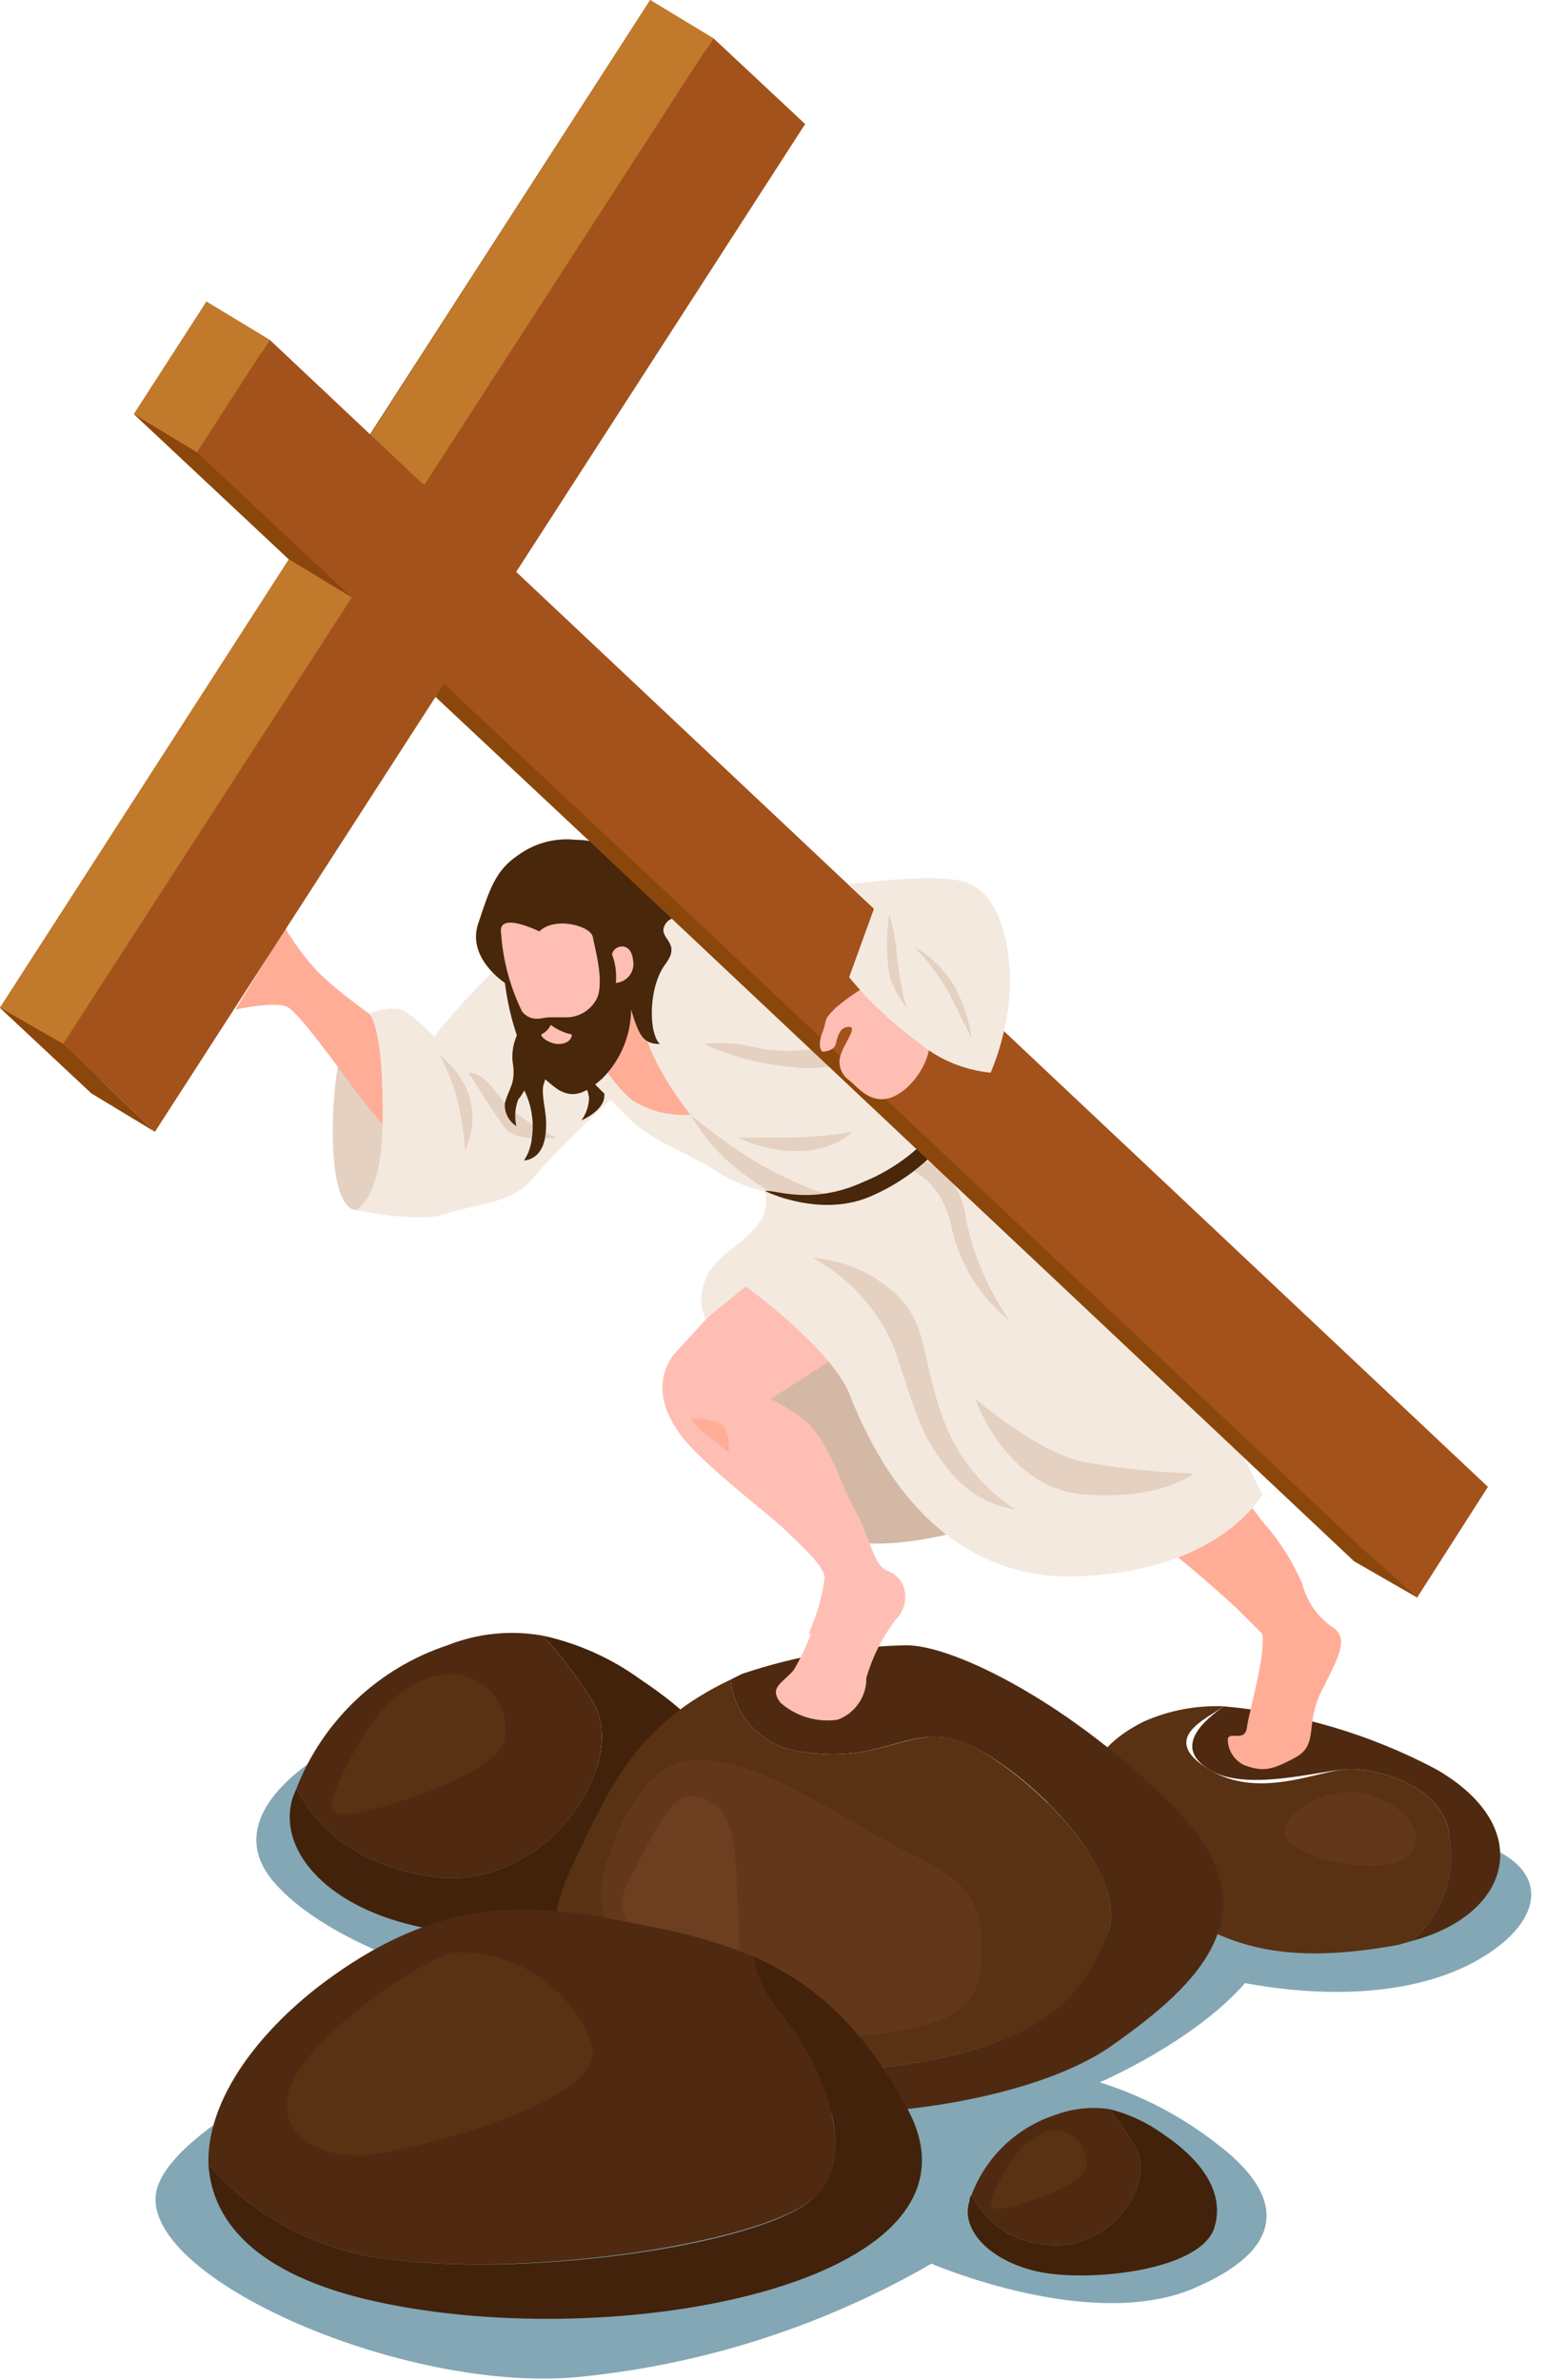<svg width="91" height="140" viewBox="0 0 91 140" fill="none" xmlns="http://www.w3.org/2000/svg">
<path opacity="0.5" d="M19.575 102.839C19.575 102.839 12.375 106.544 16.2 110.81C20.025 115.076 29.025 116.985 29.025 116.985C29.025 116.985 11.475 123.272 9.338 128.436C7.2 133.601 23.85 141.01 34.425 139.776C41.603 139.019 48.541 136.762 54.788 133.152C54.788 133.152 64.125 137.193 70.2 134.611C76.275 132.029 75.15 128.773 71.55 126.079C69.498 124.478 67.173 123.261 64.688 122.486C64.688 122.486 70.2 120.128 73.238 116.648C77.4 117.434 83.475 117.658 87.638 114.852C91.8 112.045 90.9 108.228 82.8 107.666L19.575 102.839Z" fill="#09516D"/>
<path d="M85.275 108.115C85.05 105.084 81 103.961 79.2 104.074C77.4 104.186 74.025 105.87 71.1 104.074C68.175 102.277 70.875 101.155 72 100.369C70.376 100.298 68.759 100.606 67.275 101.267C62.55 103.625 63.225 107.554 67.275 110.922C71.325 114.29 74.812 115.75 82.237 114.403L83.025 114.178C83.888 113.443 84.548 112.501 84.942 111.439C85.335 110.378 85.45 109.234 85.275 108.115Z" fill="#593113"/>
<path d="M84.487 104.074C80.615 102.019 76.368 100.76 72 100.369C70.875 101.155 68.962 102.727 71.1 104.074C73.237 105.421 77.4 104.186 79.2 104.074C81 103.962 85.05 105.084 85.275 108.115C85.45 109.234 85.335 110.378 84.941 111.439C84.547 112.501 83.888 113.444 83.025 114.178C88.987 112.606 90.337 107.442 84.487 104.074Z" fill="#4F2A11"/>
<path d="M80.438 105.533C78.075 104.972 75.825 106.431 75.6 107.666C75.375 108.901 79.088 110.024 81.563 109.687C84.038 109.35 84.038 106.656 80.438 105.533Z" fill="#63381A"/>
<path d="M25.2 110.361C32.175 111.484 37.237 103.512 34.763 99.92C33.936 98.605 32.994 97.365 31.95 96.215C30.059 95.871 28.11 96.066 26.325 96.776C24.314 97.441 22.475 98.54 20.939 99.996C19.403 101.451 18.207 103.227 17.438 105.197C18.225 106.768 20.25 109.575 25.2 110.361Z" fill="#4F2A11"/>
<path d="M24.413 113.28C29.7 114.515 41.737 113.28 43.2 108.564C44.663 103.849 40.05 100.369 37.688 98.797C35.975 97.549 34.021 96.669 31.95 96.215C32.995 97.365 33.936 98.605 34.763 99.92C37.237 103.512 32.175 111.483 25.2 110.361C20.25 109.575 18.225 106.768 17.438 105.196L17.212 105.758C16.312 108.677 19.012 112.045 24.413 113.28Z" fill="#42220A"/>
<path d="M26.438 98.46C24.075 98.573 22.163 100.481 20.7 103.288C19.238 106.095 18.9 106.993 20.925 106.656C22.95 106.319 29.475 104.186 29.7 102.277C29.783 101.805 29.76 101.321 29.634 100.859C29.508 100.396 29.28 99.968 28.969 99.603C28.657 99.238 28.269 98.947 27.831 98.749C27.393 98.552 26.918 98.453 26.438 98.46Z" fill="#593113"/>
<path d="M55.463 121.026C62.438 119.455 63.9 116.872 65.138 113.729C66.375 110.585 61.763 105.421 57.825 103.063C53.888 100.706 52.538 103.849 47.363 103.063C46.243 102.988 45.186 102.518 44.382 101.736C43.578 100.954 43.08 99.912 42.975 98.797C37.575 101.379 36 104.747 33.638 109.8C31.275 114.852 33.3 117.322 36.113 120.128C42.379 122.075 49.042 122.384 55.463 121.026Z" fill="#593113"/>
<path d="M41.513 123.384C47.587 125.405 60.075 124.058 65.362 120.353C70.65 116.648 75.037 112.382 69.075 106.319C63.112 100.257 56.138 96.776 53.325 96.776C50.033 96.84 46.77 97.408 43.65 98.46L42.975 98.797C43.079 99.912 43.578 100.954 44.382 101.736C45.186 102.518 46.243 102.988 47.362 103.063C52.538 103.849 53.775 100.706 57.825 103.063C61.875 105.421 66.375 110.698 65.138 113.729C63.9 116.76 62.438 119.455 55.462 121.027C49.042 122.384 42.379 122.075 36.112 120.128C37.59 121.673 39.455 122.797 41.513 123.384Z" fill="#4F2A11"/>
<path d="M40.612 103.513C37.35 103.849 35.325 109.575 35.325 111.596C35.325 113.617 39.262 120.353 46.125 120.016C52.987 119.679 57.487 119.455 57.712 115.638C57.938 111.82 57.038 110.698 53.325 108.901C49.612 107.105 44.55 103.176 40.612 103.513Z" fill="#63381A"/>
<path d="M40.725 105.645C39.375 105.421 38.137 108.564 37.125 110.361C36.112 112.157 36.675 112.831 37.687 114.29C38.7 115.75 42.525 117.883 42.862 117.209C43.2 116.536 43.65 115.75 43.425 112.382C43.2 109.014 43.537 105.982 40.725 105.645Z" fill="#6D3E1F"/>
<path d="M43.875 79.936C43.875 79.936 44.212 86.448 47.362 89.479C50.513 92.51 58.725 89.366 58.725 89.366C58.725 89.366 51.862 79.374 51.413 79.262C50.962 79.15 43.875 79.936 43.875 79.936Z" fill="#D3B8A5"/>
<path d="M20.25 61.411C19.575 62.309 18.9 70.954 20.925 71.179C22.95 71.403 26.1 65.004 25.2 63.881C24.3 62.759 20.25 61.411 20.25 61.411Z" fill="#E5D1C1"/>
<path d="M36.562 57.033C36.562 57.033 31.275 54.114 30.712 55.124C30.15 56.135 26.437 60.289 25.312 62.422C23.175 60.513 20.475 58.941 18.675 57.145C17.687 56.068 16.854 54.859 16.2 53.553C15.3 52.318 14.175 52.318 14.512 53.665C14.766 54.06 14.991 54.473 15.187 54.9C15.412 55.4 15.563 55.929 15.637 56.471L13.837 59.391C13.837 59.391 16.312 58.829 16.987 59.278C17.662 59.727 19.462 62.197 21.037 64.33C22.612 66.463 24.412 68.148 25.537 68.26C26.662 68.372 31.387 62.983 32.4 62.422C33.907 60.721 35.297 58.92 36.562 57.033Z" fill="#FFAD97"/>
<path d="M21.712 59.615C21.712 59.615 22.613 60.289 22.5 66.351C22.387 70.618 20.925 71.179 20.925 71.179C20.925 71.179 24.637 71.965 26.212 71.403C27.788 70.842 30.15 70.842 31.387 69.27C32.625 67.699 37.237 63.432 37.237 63.432L32.962 54.002C32.962 54.002 31.05 55.349 29.475 56.696C28.064 58.024 26.748 59.45 25.538 60.962C25.018 60.429 24.453 59.94 23.85 59.503C23.175 59.054 21.712 59.615 21.712 59.615Z" fill="#F4E9DF"/>
<path d="M27.562 63.096C27.562 63.096 29.025 65.453 29.7 66.351C30.375 67.249 32.737 66.913 32.737 66.913C31.619 66.414 30.592 65.731 29.7 64.892C28.8 63.769 28.35 63.096 27.562 63.096Z" fill="#E5D1C1"/>
<path d="M33.862 62.983C34.275 63.418 34.549 63.965 34.65 64.555C34.642 65.04 34.485 65.51 34.2 65.902C34.2 65.902 35.55 65.341 35.55 64.443C35.595 63.752 35.48 63.06 35.212 62.422L33.862 62.983Z" fill="#48270B"/>
<path d="M78.3 95.653C77.465 95.053 76.867 94.179 76.612 93.184C76.028 91.831 75.23 90.58 74.25 89.479C73.237 88.131 72.112 86.672 70.875 85.325C69.575 86.829 68.185 88.254 66.712 89.591C68.828 91.164 70.856 92.85 72.787 94.643L74.25 96.103C74.475 97.338 73.462 100.706 73.35 101.604C73.237 102.502 72.337 101.828 72.225 102.277C72.219 102.61 72.312 102.937 72.493 103.216C72.673 103.496 72.932 103.716 73.237 103.849C74.25 104.186 74.7 104.186 76.162 103.4C77.625 102.614 76.725 101.491 77.737 99.471C78.75 97.45 79.425 96.327 78.3 95.653Z" fill="#FFAD97"/>
<path d="M51.862 92.173C51.3 91.612 50.962 89.928 50.288 88.805C49.612 87.682 48.938 85.213 47.587 83.753C46.898 83.18 46.143 82.69 45.337 82.293L51.975 78.027C50.4 75.445 48.6 72.975 45.562 72.975L43.087 75.894L39.6 79.711C38.587 81.171 38.812 82.743 40.05 84.427C41.288 86.111 45.337 89.142 46.237 90.04C47.138 90.938 48.712 92.285 48.487 92.959C48.397 93.608 48.246 94.247 48.038 94.868L47.587 96.103H47.7C47.429 96.843 47.09 97.557 46.688 98.236C46.013 99.022 45.225 99.246 45.9 100.144C46.354 100.549 46.892 100.849 47.475 101.023C48.058 101.198 48.673 101.243 49.275 101.155C49.778 100.969 50.211 100.631 50.513 100.188C50.816 99.746 50.973 99.22 50.962 98.685C51.318 97.47 51.89 96.329 52.65 95.317C52.934 95.049 53.13 94.702 53.21 94.321C53.291 93.939 53.252 93.543 53.1 93.184C52.65 92.398 52.2 92.51 51.862 92.173Z" fill="#FFBEB3"/>
<path d="M33.525 61.411L39.712 63.095C39.088 61.965 38.814 60.676 38.925 59.39C39.262 57.145 40.95 56.696 40.612 56.247C40.275 55.798 36.787 55.685 36.787 55.685L33.525 61.411Z" fill="#FFAD97"/>
<path d="M45.675 55.798L43.425 57.033C43.472 56.485 43.625 55.951 43.875 55.461C44.496 55.351 45.136 55.471 45.675 55.798Z" fill="#FFAD97"/>
<path d="M40.612 83.416C40.914 83.857 41.295 84.238 41.737 84.539L42.862 85.437C42.925 84.939 42.847 84.434 42.638 83.978C42.3 83.416 40.612 83.416 40.612 83.416Z" fill="#FFAD97"/>
<path d="M32.962 61.748L37.125 65.902C38.362 67.137 40.725 67.923 42.187 68.933C43.476 69.735 44.946 70.199 46.462 70.281C47.812 70.281 53.662 66.127 54.112 65.004C54.429 64.404 54.657 63.761 54.787 63.096C54.787 63.096 46.237 54.675 45.337 54.339C43.42 53.858 41.461 53.558 39.487 53.44C38.25 53.328 32.962 61.748 32.962 61.748Z" fill="#F4E9DF"/>
<path d="M47.362 68.372L44.888 69.832C45.049 70.2 45.103 70.606 45.043 71.003C44.983 71.4 44.812 71.772 44.55 72.077C43.538 73.312 42.075 73.873 41.513 75.221C41.341 75.59 41.252 75.992 41.252 76.399C41.252 76.806 41.341 77.209 41.513 77.578L43.875 75.67C43.875 75.67 48.825 79.262 49.95 81.957C53.325 90.601 58.612 92.622 62.55 92.734C71.662 92.734 74.25 87.907 74.25 87.907C72.543 84.25 70.39 80.819 67.838 77.69C64.237 73.312 55.913 65.004 55.462 64.667C55.013 64.33 47.362 68.372 47.362 68.372Z" fill="#F4E9DF"/>
<path d="M41.4 61.411C42.455 61.285 43.524 61.361 44.55 61.636C46.083 61.938 47.666 61.861 49.162 61.411L49.95 62.422C48.868 62.801 47.711 62.916 46.575 62.759C44.784 62.614 43.033 62.158 41.4 61.411Z" fill="#E5D1C1"/>
<path d="M40.612 65.565C41.173 66.51 41.853 67.378 42.638 68.148C43.662 69.068 44.795 69.86 46.013 70.505C46.013 70.505 48.375 70.842 48.712 70.281C47.181 69.767 45.71 69.09 44.325 68.26C43.032 67.441 41.792 66.541 40.612 65.565Z" fill="#E5D1C1"/>
<path d="M43.425 66.912C44.651 67.5 46.005 67.77 47.362 67.698C48.395 67.627 49.378 67.234 50.175 66.576C48.948 66.781 47.707 66.894 46.462 66.912H43.425Z" fill="#E5D1C1"/>
<path d="M34.763 61.187C35.255 62.521 36.066 63.716 37.125 64.667C38.154 65.348 39.382 65.664 40.612 65.565C40.612 65.565 38.25 62.646 37.913 60.513C37.575 58.38 37.912 57.819 37.687 57.819C36.649 58.885 35.672 60.01 34.763 61.187Z" fill="#FFAD97"/>
<path d="M29.7 57.819C29.7 57.819 27.45 56.359 28.125 54.339C28.8 52.318 29.137 51.195 30.487 50.297C31.461 49.588 32.664 49.268 33.862 49.399C35.325 49.399 36 49.96 37.125 51.195C38.25 52.43 39.037 51.869 39.6 52.093C40.3 52.537 40.911 53.108 41.4 53.777C41.962 54.339 39.712 53.44 39.15 54.339C38.587 55.237 40.162 55.349 39.15 56.696C38.137 58.043 38.137 60.738 38.812 61.411C37.8 61.411 37.575 60.85 37.125 59.391C37.109 60.905 36.504 62.355 35.437 63.432C34.312 64.443 33.637 64.555 32.85 64.106C31.965 63.495 31.233 62.688 30.712 61.748C30.21 60.486 29.869 59.166 29.7 57.819Z" fill="#48270B"/>
<path d="M31.725 54.788C31.725 54.788 29.25 53.553 29.475 54.9C29.587 56.499 30.007 58.062 30.712 59.503C31.275 60.176 31.95 59.84 32.287 59.84H33.187C33.54 59.859 33.891 59.787 34.207 59.63C34.523 59.472 34.792 59.235 34.987 58.941C35.662 58.043 34.987 55.798 34.875 55.124C34.762 54.451 32.625 53.889 31.725 54.788Z" fill="#FFBEB3"/>
<path d="M36 56.135C36.112 55.573 37.125 55.349 37.237 56.471C37.27 56.627 37.269 56.788 37.234 56.944C37.199 57.099 37.132 57.246 37.036 57.373C36.94 57.501 36.818 57.606 36.678 57.683C36.539 57.76 36.384 57.806 36.225 57.819C36.282 57.248 36.205 56.671 36 56.135Z" fill="#FFBEB3"/>
<path d="M32.4 60.289C32.279 60.532 32.082 60.73 31.837 60.85C31.837 61.075 32.4 61.411 32.85 61.411C33.3 61.411 33.637 61.187 33.637 60.85C33.189 60.755 32.767 60.563 32.4 60.289Z" fill="#FFBEB3"/>
<path d="M53.325 68.709C53.325 68.709 55.462 69.27 56.025 72.414C56.532 74.498 57.719 76.355 59.4 77.691C58.118 75.875 57.236 73.809 56.812 71.628C56.729 70.793 56.394 70.003 55.852 69.362C55.31 68.72 54.586 68.258 53.775 68.035L53.325 68.709Z" fill="#E5D1C1"/>
<path d="M45 70.056C45.562 69.944 47.7 70.954 50.85 69.495C52.687 68.739 54.281 67.496 55.462 65.902L56.025 66.576C54.831 68.185 53.243 69.461 51.413 70.281C48.375 71.74 45 70.056 45 70.056Z" fill="#48270B"/>
<path d="M83.925 85.213L12.15 17.738L7.875 24.362L35.663 50.409L79.65 91.836L83.362 93.969L83.925 85.213Z" fill="#8B470B"/>
<path d="M5.4 64.33L43.65 5.052L38.25 0L0 59.278L5.4 64.33Z" fill="#8B470B"/>
<path d="M24.975 28.516L21.262 26.383L38.25 0L41.962 2.245L24.975 28.516Z" fill="#C1792B"/>
<path d="M87.525 87.458L15.862 19.984L11.587 26.608L39.375 52.654L80.1 91.05L83.362 93.969L87.525 87.458Z" fill="#A3521C"/>
<path d="M9.112 66.576L47.362 7.297L41.962 2.245L3.712 61.411L9.112 66.576Z" fill="#A3521C"/>
<path d="M31.275 60.962C30.831 61.947 30.675 63.037 30.825 64.106C31.277 65.008 31.434 66.029 31.275 67.025C31.221 67.465 31.067 67.888 30.825 68.26C30.825 68.26 31.837 68.26 32.062 66.913C32.287 65.565 31.837 64.78 31.95 63.881C32.13 63.25 32.395 62.646 32.737 62.085L31.275 60.962Z" fill="#48270B"/>
<path d="M31.05 59.952C30.73 60.274 30.484 60.662 30.329 61.089C30.173 61.515 30.112 61.97 30.15 62.422C30.375 63.769 29.925 63.994 29.7 64.892C29.679 65.156 29.731 65.422 29.85 65.659C29.969 65.896 30.15 66.097 30.375 66.239C30.255 65.716 30.294 65.168 30.487 64.667C30.735 64.373 30.922 64.034 31.038 63.668C31.154 63.302 31.196 62.916 31.162 62.534C31.075 62.109 31.156 61.666 31.387 61.299L31.05 59.952Z" fill="#48270B"/>
<path d="M25.875 62.085C26.398 63.035 26.777 64.056 27 65.116C27.189 65.965 27.302 66.829 27.337 67.698C27.849 66.648 27.929 65.439 27.562 64.33C27.213 63.444 26.63 62.668 25.875 62.085Z" fill="#E5D1C1"/>
<path d="M51.975 57.482C50.957 57.945 50.01 58.55 49.163 59.278C48.375 60.064 48.713 59.84 48.375 60.738C48.038 61.636 48.375 61.86 48.375 61.86C48.375 61.86 49.05 61.86 49.163 61.411C49.275 60.962 49.388 60.401 49.95 60.401C50.513 60.401 49.5 61.524 49.388 62.309C49.364 62.547 49.403 62.786 49.502 63.003C49.6 63.22 49.755 63.407 49.95 63.544C50.4 63.881 51.188 65.004 52.425 64.555C53.663 64.106 54.9 62.309 54.675 60.85C54.45 59.391 51.975 57.482 51.975 57.482Z" fill="#FFBEB3"/>
<path d="M49.95 51.981C49.95 52.093 55.237 51.195 57.038 51.981C58.837 52.767 59.513 55.686 59.4 58.268C59.299 59.929 58.919 61.561 58.275 63.095C56.7 62.945 55.208 62.319 54 61.299C52.494 60.202 51.134 58.919 49.95 57.482L51.413 53.44L49.95 51.981Z" fill="#F4E9DF"/>
<path d="M52.312 53.777C52.134 54.968 52.134 56.179 52.312 57.37C52.528 58.063 52.871 58.711 53.325 59.278C53.058 58.284 52.87 57.271 52.763 56.247C52.701 55.41 52.55 54.582 52.312 53.777Z" fill="#E5D1C1"/>
<path d="M53.775 55.685C54.561 56.495 55.242 57.4 55.8 58.38L57.15 61.075C56.998 59.925 56.615 58.818 56.025 57.819C55.458 56.937 54.686 56.206 53.775 55.685Z" fill="#E5D1C1"/>
<path d="M47.812 73.986C49.919 75.135 51.581 76.952 52.538 79.15C53.775 82.63 54 84.314 55.8 86.448C56.761 87.708 58.171 88.552 59.737 88.805C57.767 87.516 56.267 85.626 55.462 83.416C54.112 79.711 54.675 77.691 52.312 75.782C51.031 74.739 49.461 74.112 47.812 73.986Z" fill="#E5D1C1"/>
<path d="M57.375 82.293C57.375 82.293 59.175 87.57 63.788 87.907C68.4 88.244 70.2 86.672 70.2 86.672C68.049 86.601 65.906 86.376 63.788 85.998C61.2 85.549 57.375 82.293 57.375 82.293Z" fill="#E5D1C1"/>
<path d="M3.712 61.411L0 59.278L16.988 32.895L20.7 35.14L3.712 61.411Z" fill="#C1792B"/>
<path d="M11.588 26.608L7.875 24.362L12.15 17.738L15.863 19.984L11.588 26.608Z" fill="#C1792B"/>
<path d="M9.113 66.576L5.4 64.33L0 59.278L3.712 61.411L9.113 66.576Z" fill="#8B470B"/>
<path d="M23.175 132.927C31.5 133.938 44.775 131.917 47.812 129.334C50.85 126.752 48.037 120.802 45.675 118.108C44.956 117.239 44.489 116.191 44.325 115.076C42.649 114.404 40.917 113.878 39.15 113.504C32.4 112.157 26.662 110.698 18.562 116.985C14.737 120.016 12.15 123.833 12.262 127.314C15.043 130.513 18.95 132.523 23.175 132.927Z" fill="#4F2A11"/>
<path d="M22.725 135.509C37.125 138.428 58.95 134.05 53.325 123.945C50.737 119.23 48.038 116.76 44.325 115.076C44.489 116.191 44.956 117.239 45.675 118.107C48.038 120.802 50.85 126.64 47.812 129.334C44.775 132.029 31.5 133.937 23.175 132.927C18.95 132.522 15.043 130.513 12.262 127.314C12.488 130.906 15.412 134.05 22.725 135.509Z" fill="#42220A"/>
<path d="M26.887 114.852C25.087 114.964 18.225 119.679 17.1 122.71C15.975 125.742 19.238 127.089 21.825 126.752C24.413 126.415 36.225 123.496 34.763 120.128C34.158 118.544 33.076 117.186 31.666 116.241C30.255 115.296 28.586 114.81 26.887 114.852Z" fill="#593113"/>
<path d="M61.425 132.029C65.362 132.59 68.175 128.212 66.712 126.191C66.278 125.445 65.789 124.732 65.25 124.058C64.188 123.905 63.105 124.021 62.1 124.394C60.972 124.758 59.942 125.371 59.085 126.187C58.228 127.004 57.566 128.003 57.15 129.11C57.552 129.921 58.156 130.616 58.905 131.127C59.653 131.639 60.521 131.949 61.425 132.029Z" fill="#4F2A11"/>
<path d="M60.975 133.601C63.9 134.274 70.65 133.601 71.437 131.019C72.225 128.436 69.75 126.416 68.4 125.517C67.453 124.834 66.384 124.338 65.25 124.058C65.789 124.732 66.278 125.445 66.712 126.191C68.175 128.212 65.362 132.59 61.425 132.029C60.521 131.949 59.653 131.639 58.905 131.128C58.156 130.616 57.552 129.922 57.15 129.11C57.109 129.156 57.078 129.209 57.059 129.267C57.04 129.325 57.032 129.386 57.037 129.447C56.475 131.019 58.05 132.927 60.975 133.601Z" fill="#42220A"/>
<path d="M62.1 125.293C60.75 125.405 59.737 126.528 58.95 127.987C58.162 129.447 57.937 130.12 59.062 129.896C60.187 129.671 63.787 128.549 63.9 127.426C63.931 127.166 63.908 126.903 63.833 126.652C63.758 126.402 63.633 126.169 63.464 125.969C63.295 125.769 63.087 125.606 62.852 125.49C62.618 125.373 62.362 125.306 62.1 125.293Z" fill="#593113"/>
</svg>
